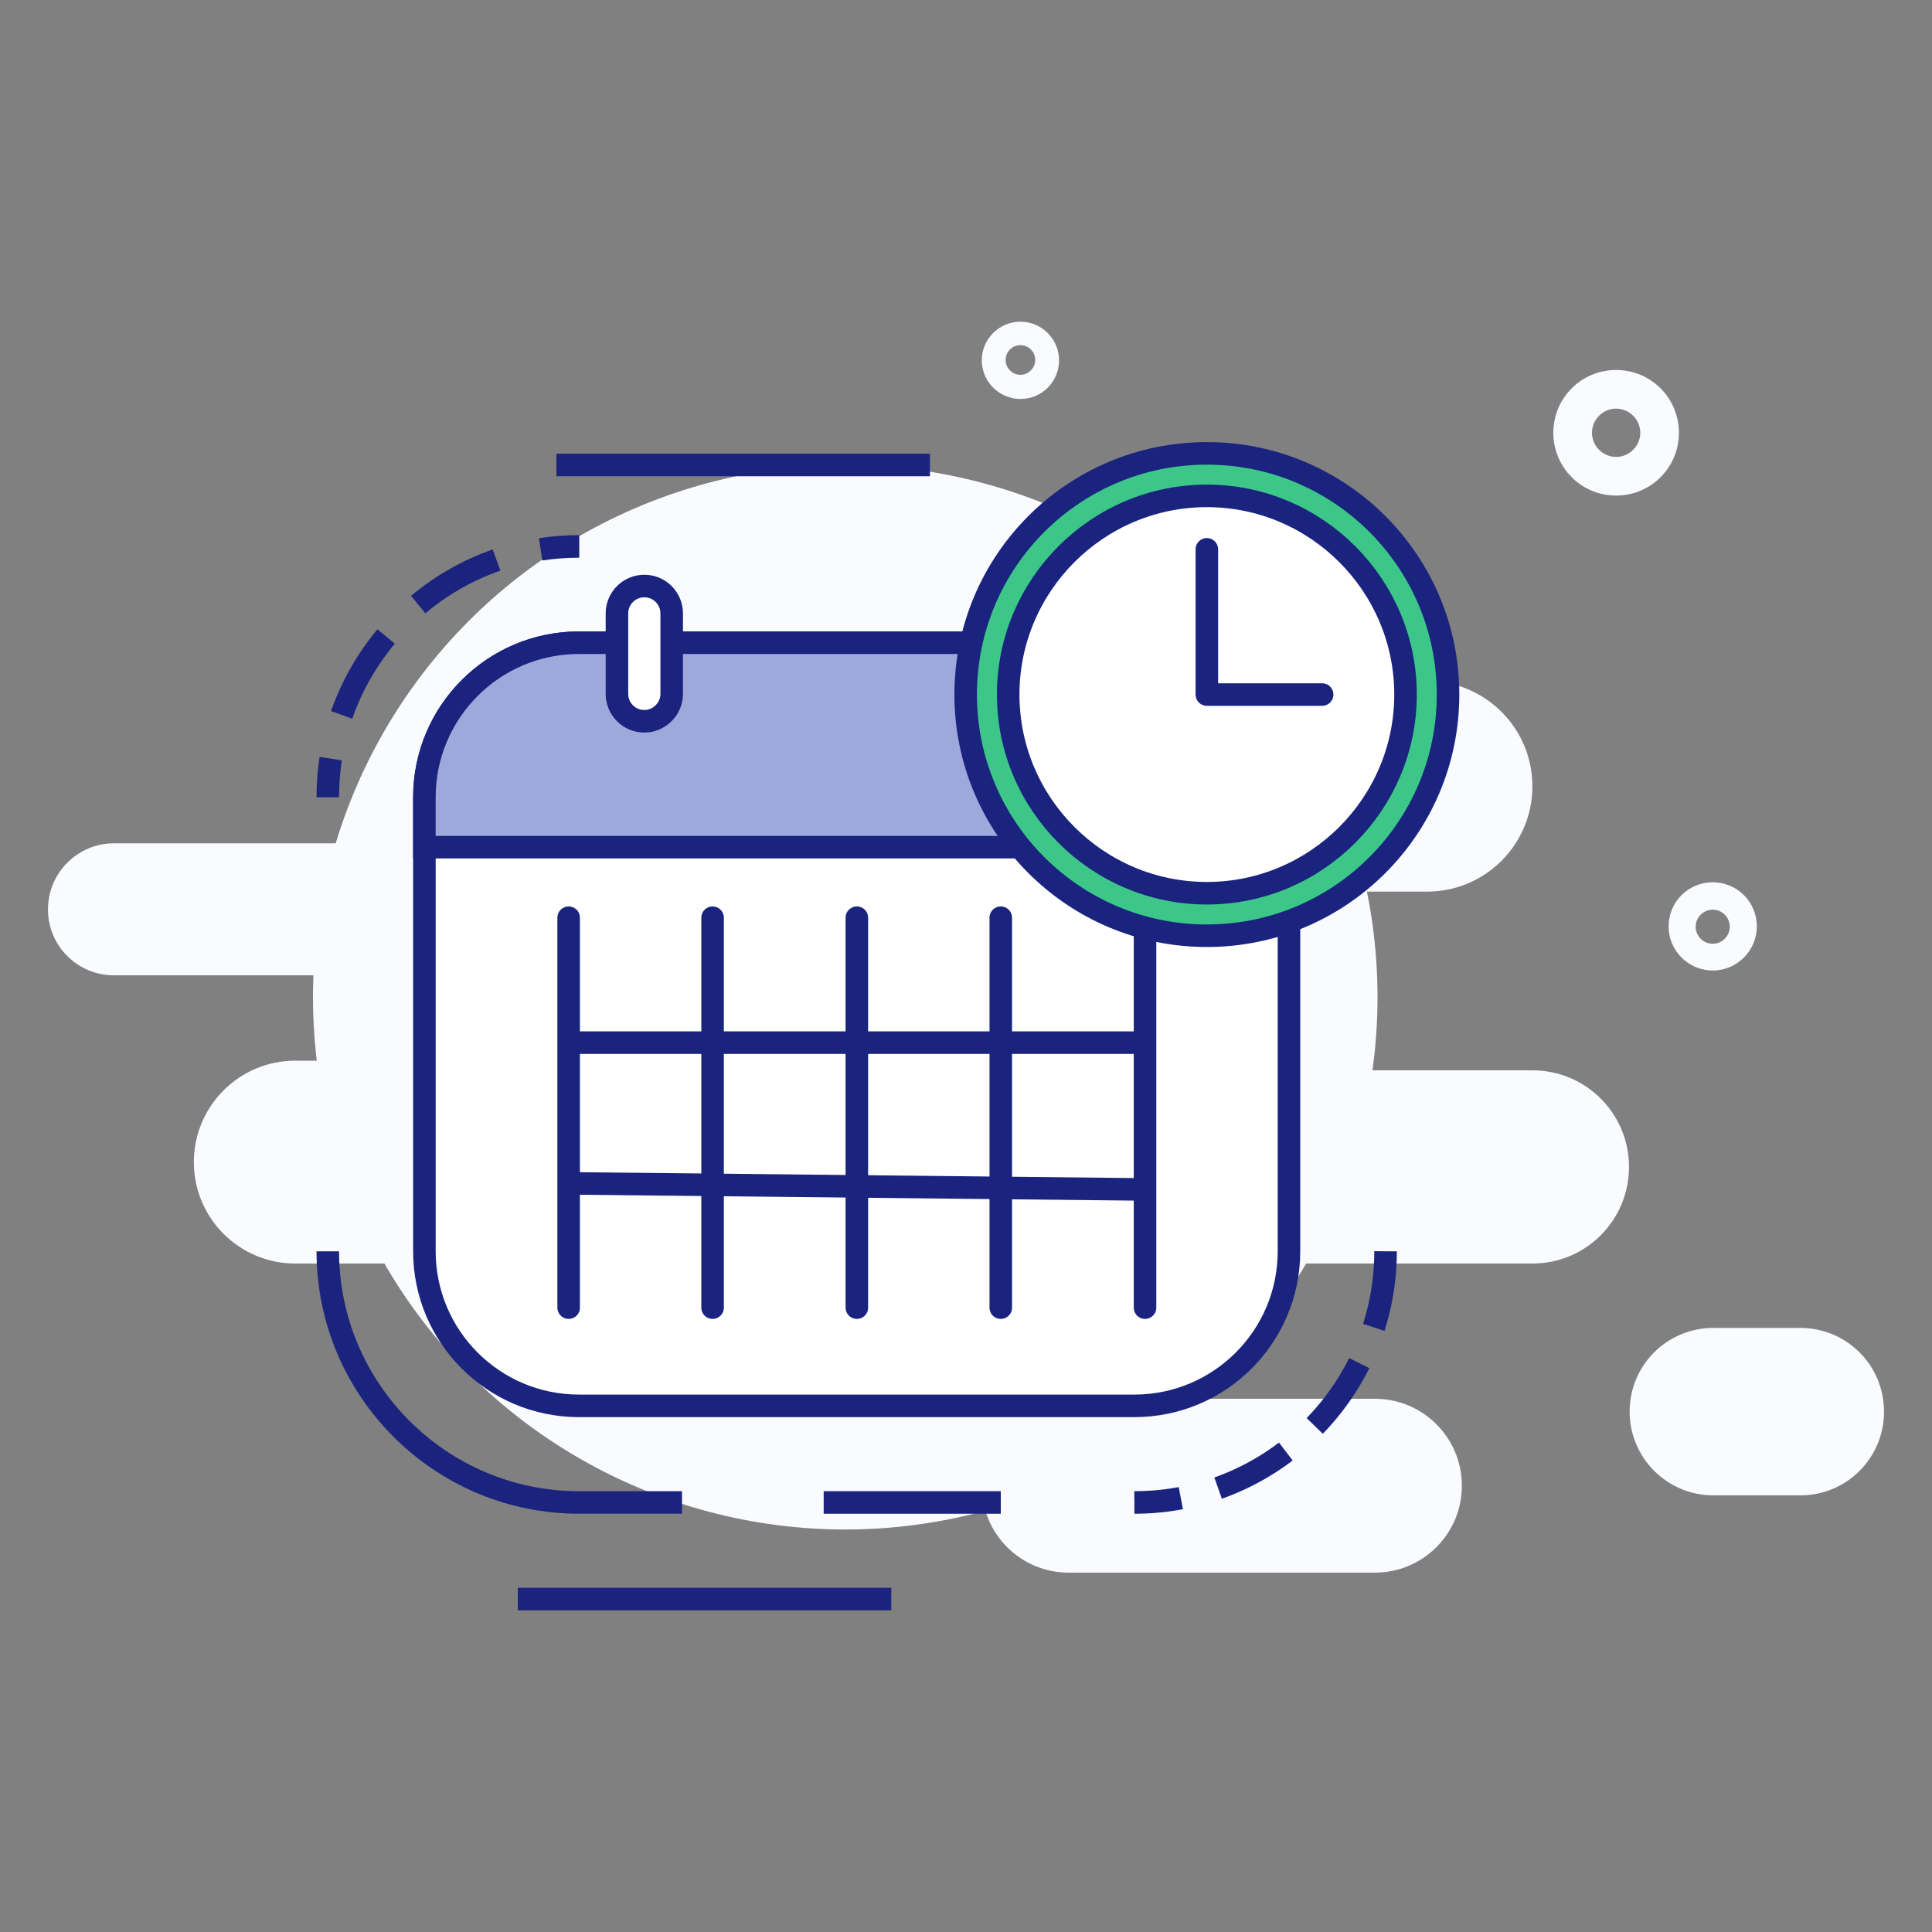 <?xml version="1.0" encoding="utf-8"?>
<!-- Generator: Adobe Illustrator 21.0.2, SVG Export Plug-In . SVG Version: 6.00 Build 0)  -->
<svg version="1.1" id="Layer_2" xmlns="http://www.w3.org/2000/svg" xmlns:xlink="http://www.w3.org/1999/xlink" x="0px" y="0px"
	 viewBox="0 0 600 600" style="enable-background:new 0 0 600 600;" xml:space="preserve">
<rect x="0" y="0" width="600" height="600" fill="#808080" stroke="none"/>
<style type="text/css">
	.st0{fill:#F9FBFF;}
	.st1{fill:#FFFFFF;stroke:#1A237E;stroke-width:7;stroke-miterlimit:10;}
	.st2{fill:#9EA8DB;stroke:#1A237E;stroke-width:7;stroke-miterlimit:10;}
	.st3{fill:none;stroke:#1A237E;stroke-width:7;stroke-linecap:round;stroke-miterlimit:10;}
	.st4{fill:none;stroke:#1A237E;stroke-width:7;stroke-miterlimit:10;}
	.st5{fill:#3CC788;stroke:#1A237E;stroke-width:7;stroke-miterlimit:10;}
	.st6{fill:none;stroke:#1A237E;stroke-width:7;stroke-linecap:round;stroke-linejoin:round;stroke-miterlimit:10;}
	.st7{fill:none;stroke:#1A237E;stroke-width:7;stroke-miterlimit:10;stroke-dasharray:28.137,14.069;}
	.st8{fill:none;stroke:#1A237E;stroke-width:7;stroke-miterlimit:10;stroke-dasharray:24,12;}
</style>
<g>
	<g>
		<g id="Layer_4_2_">
			<circle class="st0" cx="262.5" cy="309.7" r="165.3"/>
		</g>
		<path class="st0" d="M220.7,276.9h222.5c18.1,0,32.7-14.7,32.7-32.7l0,0c0-18.1-14.7-32.7-32.7-32.7H220.7
			c-18.1,0-32.7,14.7-32.7,32.7l0,0C187.9,262.3,202.6,276.9,220.7,276.9z"/>
		<path class="st0" d="M123.7,392.4h-32c-17.4,0-31.5-14.1-31.5-31.5l0,0c0-17.4,14.1-31.5,31.5-31.5h32c17.4,0,31.5,14.1,31.5,31.5
			l0,0C155.2,378.3,141.1,392.4,123.7,392.4z"/>
		<path class="st0" d="M233.9,392.4h242c16.6,0,30-13.4,30-30l0,0c0-16.6-13.4-30-30-30h-242c-16.6,0-30,13.4-30,30l0,0
			C203.9,379,217.3,392.4,233.9,392.4z"/>
		<path class="st0" d="M331.9,488.4H427c14.9,0,27-12.1,27-27l0,0c0-14.9-12.1-27-27-27h-95.1c-14.9,0-27,12.1-27,27l0,0
			C304.9,476.4,317,488.4,331.9,488.4z"/>
		<path class="st0" d="M35.4,302.9h91c11.3,0,20.5-9.2,20.5-20.5l0,0c0-11.3-9.2-20.5-20.5-20.5h-91c-11.3,0-20.5,9.2-20.5,20.5l0,0
			C14.9,293.8,24.1,302.9,35.4,302.9z"/>
		<path class="st0" d="M532.1,464.4h27c14.4,0,26-11.6,26-26l0,0c0-14.4-11.6-26-26-26h-27c-14.4,0-26,11.6-26,26l0,0
			C506.1,452.8,517.8,464.4,532.1,464.4z"/>
		<g>
			<path class="st0" d="M501.9,153.9c-10.8,0-19.5-8.7-19.5-19.5s8.7-19.5,19.5-19.5c10.8,0,19.5,8.7,19.5,19.5
				S512.7,153.9,501.9,153.9z M501.9,126.9c-4.1,0-7.5,3.4-7.5,7.5c0,4.1,3.4,7.5,7.5,7.5s7.5-3.4,7.5-7.5
				C509.4,130.3,506,126.9,501.9,126.9z"/>
		</g>
		<g>
			<path class="st0" d="M316.9,123.9c-6.6,0-12-5.4-12-12s5.4-12,12-12s12,5.4,12,12S323.6,123.9,316.9,123.9z M316.9,107.2
				c-2.6,0-4.6,2.1-4.6,4.6s2.1,4.6,4.6,4.6s4.6-2.1,4.6-4.6S319.5,107.2,316.9,107.2z"/>
		</g>
		<g>
			<path class="st0" d="M531.9,301.4c-7.5,0-13.7-6.1-13.7-13.7s6.1-13.7,13.7-13.7c7.6,0,13.7,6.1,13.7,13.7
				C545.6,295.3,539.4,301.4,531.9,301.4z M531.9,282.5c-2.9,0-5.3,2.4-5.3,5.3s2.4,5.3,5.3,5.3c2.9,0,5.3-2.4,5.3-5.3
				S534.8,282.5,531.9,282.5z"/>
		</g>
	</g>
	<g>
		<path class="st1" d="M352.3,436.6H179.8c-26.5,0-48-21.5-48-48v-141c0-26.5,21.5-48,48-48h172.5c26.5,0,48,21.5,48,48v141
			C400.3,415.1,378.8,436.6,352.3,436.6z"/>
		<path class="st2" d="M400.3,263.1H131.8v-15.5c0-26.5,21.5-48,48-48H350c27.8,0,50.2,22.5,50.2,50.2L400.3,263.1L400.3,263.1z"/>
	</g>
	<g>
		<path class="st1" d="M200.1,224L200.1,224c-4.7,0-8.5-3.8-8.5-8.5v-25c0-4.7,3.8-8.5,8.5-8.5l0,0c4.7,0,8.5,3.8,8.5,8.5v25
			C208.6,220.2,204.7,224,200.1,224z"/>
		<path class="st1" d="M332.1,224L332.1,224c-4.7,0-8.5-3.8-8.5-8.5v-25c0-4.7,3.8-8.5,8.5-8.5l0,0c4.7,0,8.5,3.8,8.5,8.5v25
			C340.6,220.2,336.7,224,332.1,224z"/>
	</g>
	<g>
		<line class="st3" x1="176.6" y1="285" x2="176.6" y2="406.1"/>
		<line class="st3" x1="221.3" y1="285" x2="221.3" y2="406.1"/>
		<line class="st3" x1="266.1" y1="285" x2="266.1" y2="406.1"/>
		<line class="st3" x1="310.8" y1="285" x2="310.8" y2="406.1"/>
		<line class="st3" x1="355.6" y1="285" x2="355.6" y2="406.1"/>
	</g>
	<g>
		<line class="st4" x1="177.1" y1="323.8" x2="356.1" y2="323.8"/>
		<line class="st4" x1="176.1" y1="367.5" x2="356.1" y2="369.4"/>
	</g>
	<circle class="st5" cx="374.8" cy="215.7" r="74.9"/>
	<path class="st1" d="M374.8,277.4c-34,0-61.7-27.7-61.7-61.7s27.7-61.7,61.7-61.7s61.7,27.7,61.7,61.7S408.8,277.4,374.8,277.4z"/>
	<polyline class="st6" points="374.8,170.6 374.8,215.7 410.6,215.7 	"/>
	<g>
		<g>
			<path class="st4" d="M101.8,247.6c0-4.1,0.3-8.1,0.9-12"/>
			<path class="st7" d="M106.1,222c4.7-13.4,12.9-25.2,23.6-34.1c8.9-7.5,19.6-13.1,31.3-16"/>
			<path class="st4" d="M167.9,170.6c3.9-0.6,7.9-0.9,12-0.9"/>
		</g>
	</g>
	<path class="st4" d="M211.8,466.6h-32c-43,0-78-35-78-78"/>
	<path class="st8" d="M430.3,388.6c0,43-35,78-78,78"/>
	<line class="st4" x1="160.8" y1="496.6" x2="276.8" y2="496.6"/>
	<line class="st4" x1="172.8" y1="144.4" x2="288.8" y2="144.4"/>
	<line class="st4" x1="255.8" y1="466.6" x2="310.8" y2="466.6"/>
</g>
</svg>
